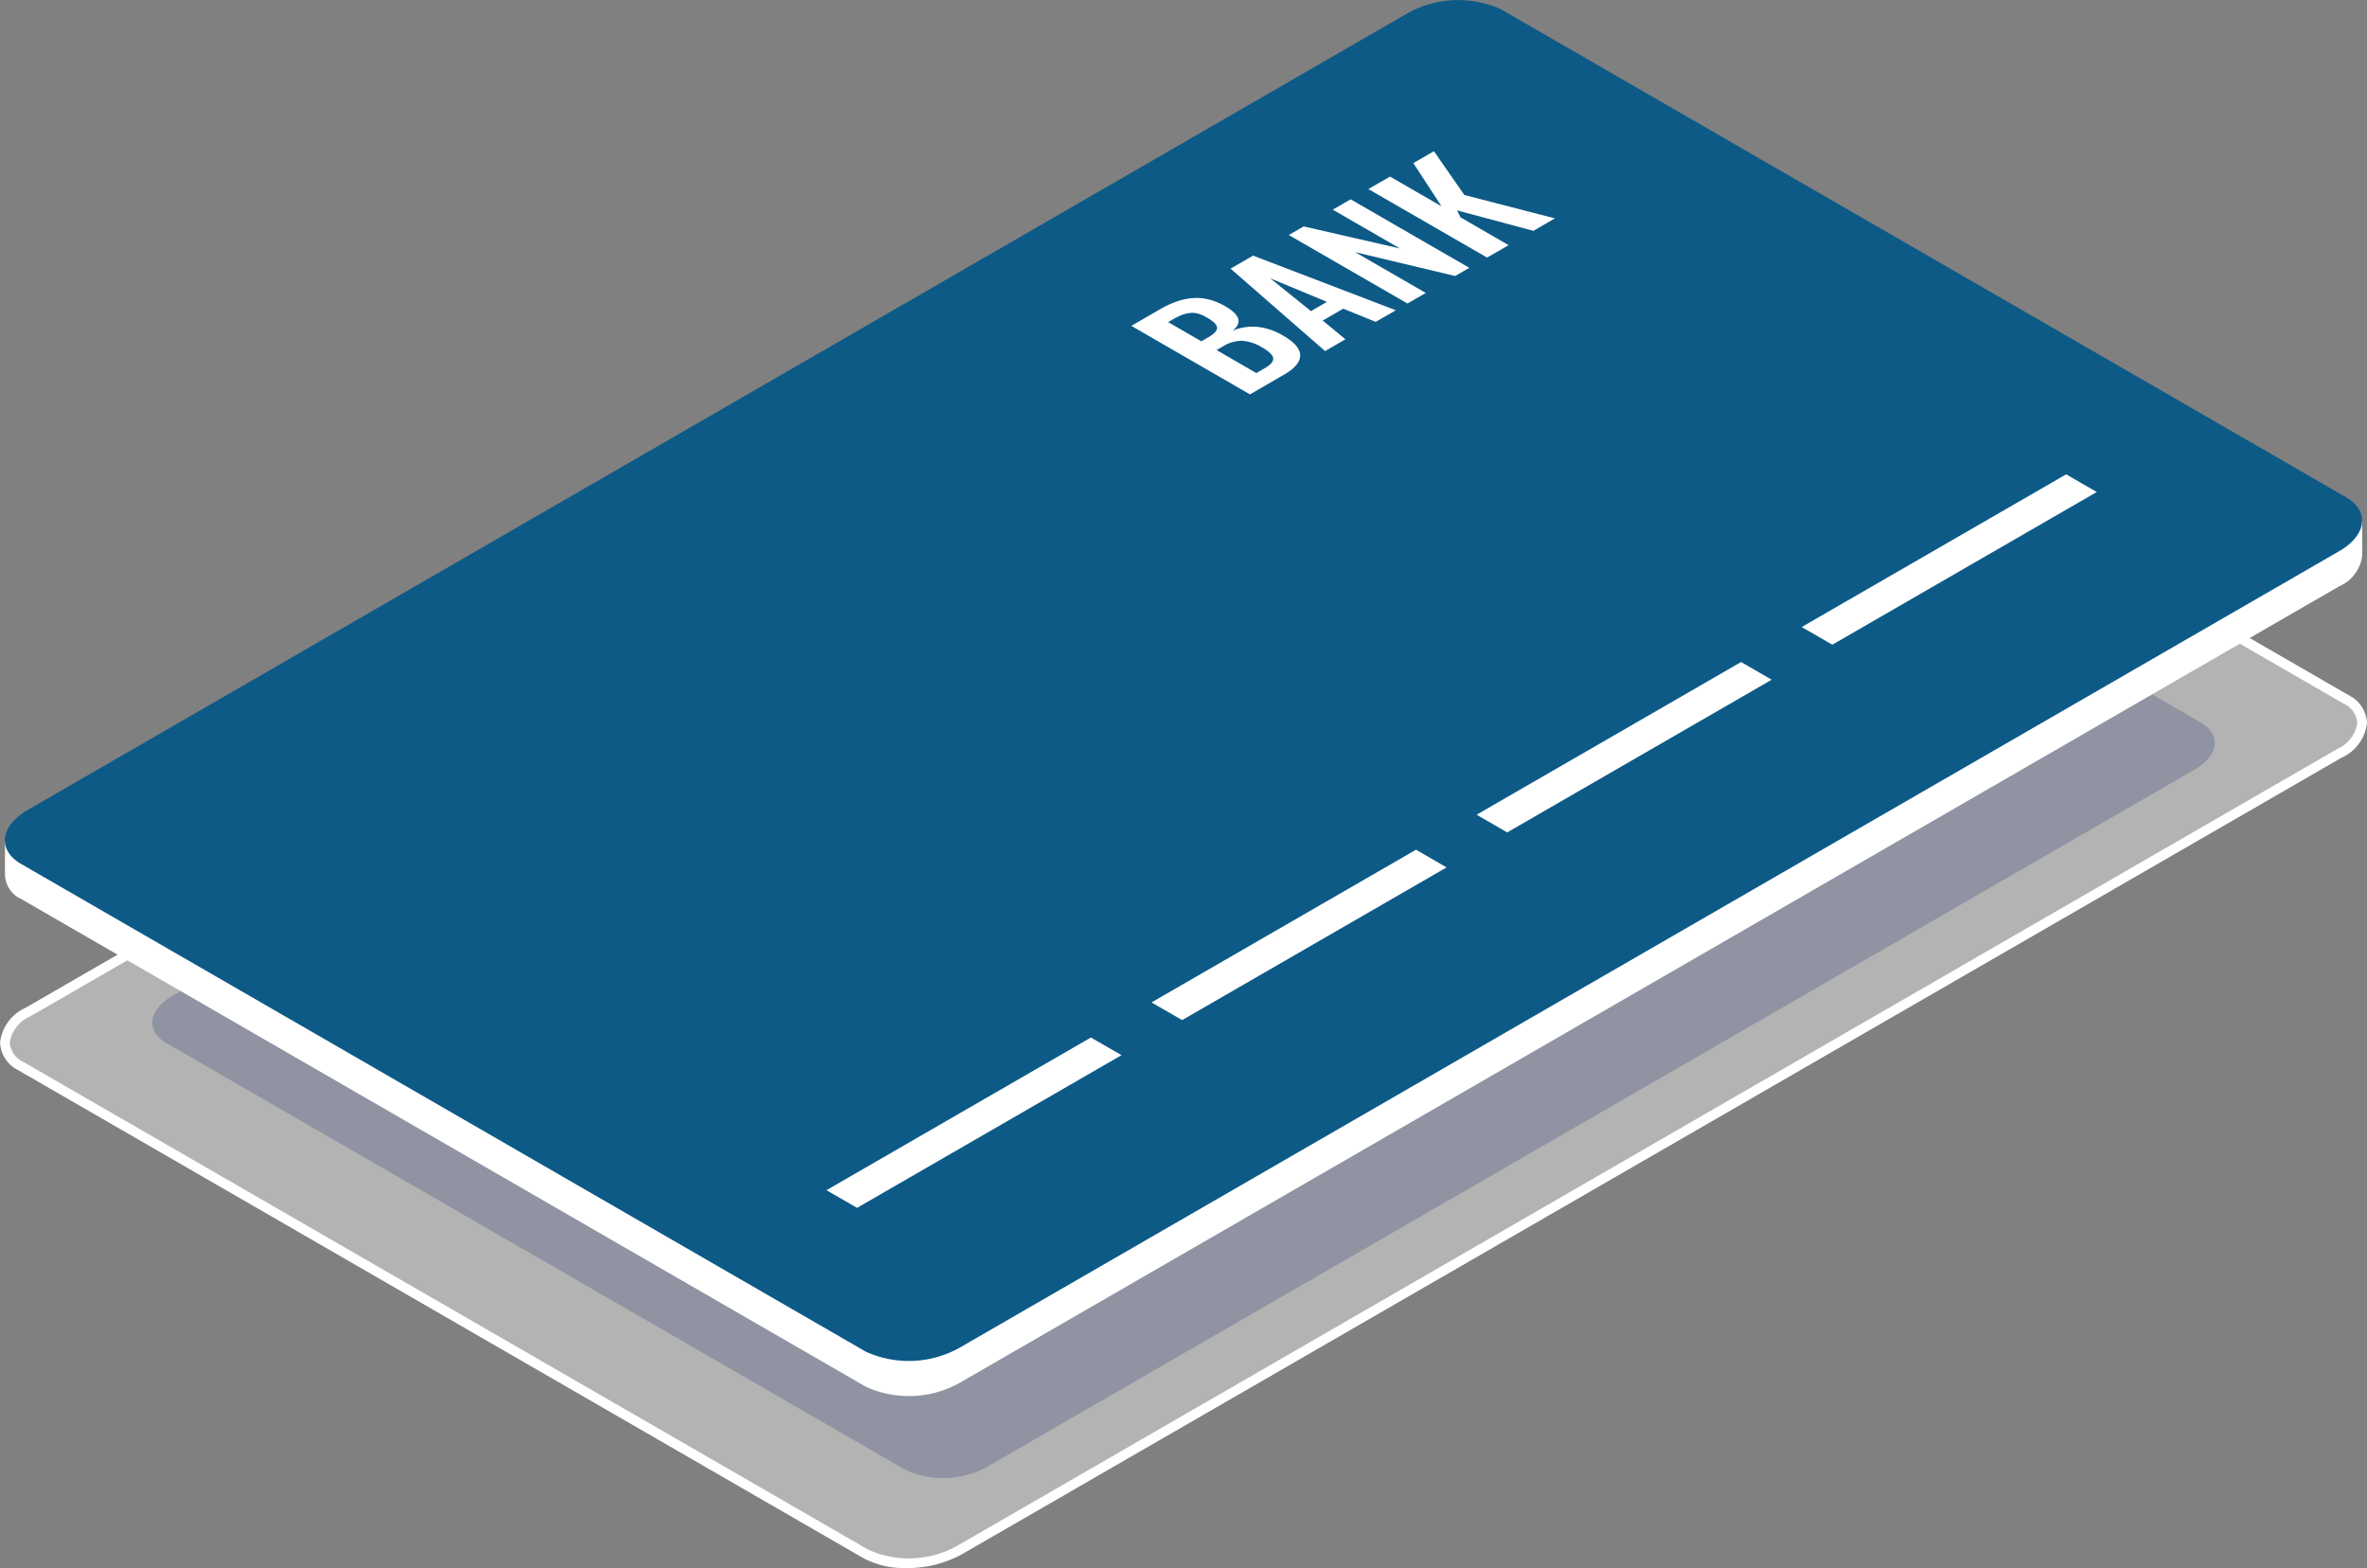 <svg id="Group_577" data-name="Group 577" xmlns="http://www.w3.org/2000/svg" xmlns:xlink="http://www.w3.org/1999/xlink" width="102.144" height="67.664" viewBox="0 0 102.144 67.664">
  <rect x="0" y="0" width="102.144" height="67.664" fill="#808080" stroke="none"/>
  <defs>
    <linearGradient id="linear-gradient" x1="11.057" y1="-10.255" x2="10.022" y2="-10.483" gradientUnits="objectBoundingBox">
      <stop offset="0" stop-color="#0d5a87"/>
      <stop offset="1" stop-color="#0d5a87"/>
    </linearGradient>
  </defs>
  <path id="Path_571" data-name="Path 571" d="M165.542,136.741,106,171.117a4.489,4.489,0,0,1-4.039.167L65.507,150.236c-1.036-.6-.905-1.642.29-2.332l59.541-34.375a4.489,4.489,0,0,1,4.039-.167l36.455,21.047C166.867,135.007,166.737,136.051,165.542,136.741Z" transform="translate(-64.597 -104.23)" fill="#fff" opacity="0.4"/>
  <path id="Path_572" data-name="Path 572" d="M164.464,140.42l-52.09,30.074a3.928,3.928,0,0,1-3.534.147L76.947,152.227c-.906-.523-.792-1.437.254-2.04l52.09-30.074a3.926,3.926,0,0,1,3.534-.146l31.894,18.414C165.624,138.9,165.51,139.817,164.464,140.42Z" transform="translate(-69.76 -107.211)" fill="#041860" opacity="0.2"/>
  <path id="Path_573" data-name="Path 573" d="M103.545,171.726a3.788,3.788,0,0,1-1.859-.428L65.23,150.251a1.407,1.407,0,0,1-.8-1.2,1.868,1.868,0,0,1,1.095-1.5l59.54-34.376a4.725,4.725,0,0,1,4.25-.167l36.455,21.047a1.406,1.406,0,0,1,.8,1.2,1.869,1.869,0,0,1-1.094,1.5l-59.541,34.375A4.911,4.911,0,0,1,103.545,171.726ZM127.451,113a4.481,4.481,0,0,0-2.18.545l-59.54,34.375a1.478,1.478,0,0,0-.884,1.137,1.011,1.011,0,0,0,.593.831L101.9,170.934a4.268,4.268,0,0,0,3.829-.167l59.541-34.376a1.479,1.479,0,0,0,.883-1.137,1.009,1.009,0,0,0-.593-.831L129.1,113.376A3.369,3.369,0,0,0,127.451,113Z" transform="translate(-64.426 -104.062)" fill="#fff"/>
  <path id="Path_574" data-name="Path 574" d="M166.531,120.841l-.661.523c-.013-.008-.024-.017-.038-.025l-36.455-21.048a4.489,4.489,0,0,0-4.039.168L65.8,134.835a2.937,2.937,0,0,0-.374.256l-.614-.451v1.493l0,0a1.186,1.186,0,0,0,.7,1.036l36.455,21.048a4.489,4.489,0,0,0,4.039-.168l59.541-34.376a1.657,1.657,0,0,0,.987-1.321l0,0Z" transform="translate(-64.597 -98.376)" fill="#fff"/>
  <path id="Path_575" data-name="Path 575" d="M165.542,120.932,106,155.308a4.489,4.489,0,0,1-4.039.167L65.507,134.428c-1.036-.6-.905-1.642.29-2.332L125.337,97.72a4.489,4.489,0,0,1,4.039-.167L165.831,118.6C166.867,119.2,166.737,120.242,165.542,120.932Z" transform="translate(-64.597 -97.149)" fill="url(#linear-gradient)"/>
  <g id="Group_575" data-name="Group 575" transform="translate(48.821 6.524)">
    <path id="Path_576" data-name="Path 576" d="M157.978,124.6l-5.121-2.957,1.254-.724a4.1,4.1,0,0,1,.683-.321,2.85,2.85,0,0,1,.68-.15,2.127,2.127,0,0,1,.716.055,2.7,2.7,0,0,1,.729.3q.945.549.306,1.046a2.321,2.321,0,0,1,1.075-.162,2.737,2.737,0,0,1,1.1.372c.488.28.736.563.743.85s-.224.565-.693.837Zm-2.1-2.29.29-.167c.274-.158.4-.3.389-.428s-.161-.271-.438-.431a1.625,1.625,0,0,0-.4-.173.891.891,0,0,0-.374-.018,1.535,1.535,0,0,0-.358.1,4,4,0,0,0-.412.214l-.129.074Zm2.375,1.371.342-.2c.278-.16.405-.309.384-.446s-.183-.292-.482-.464a1.9,1.9,0,0,0-.852-.283,1.51,1.51,0,0,0-.816.23l-.293.169Z" transform="translate(-152.857 -114.106)" fill="#fff"/>
    <path id="Path_577" data-name="Path 577" d="M164.691,121.247l-4.08-3.557.973-.562,6.159,2.358-.868.5-1.4-.567-.886.511.979.808Zm-.608-1.724.686-.4-2.447-1.016Z" transform="translate(-156.33 -112.622)" fill="#fff"/>
    <path id="Path_578" data-name="Path 578" d="M170.286,117.223l-5.121-2.956.642-.371,4.154.951-2.9-1.674.773-.446,5.121,2.956-.611.353-4.316-1.029,3.049,1.76Z" transform="translate(-158.37 -110.65)" fill="#fff"/>
    <path id="Path_579" data-name="Path 579" d="M176.507,113.556l-5.122-2.956.934-.539,2.223,1.284-1.217-1.865.889-.513,1.313,1.889,3.909,1.009-.929.537-3.293-.881.148.3,2.076,1.2Z" transform="translate(-161.156 -108.966)" fill="#fff"/>
  </g>
  <g id="Group_576" data-name="Group 576" transform="translate(35.665 20.469)">
    <path id="Path_580" data-name="Path 580" d="M141.759,179l-11.413,6.589-1.321-.762,11.412-6.589Z" transform="translate(-129.026 -153.938)" fill="#fff"/>
    <path id="Path_581" data-name="Path 581" d="M167.168,164.328l-11.413,6.589-1.321-.763,11.413-6.589Z" transform="translate(-140.407 -147.368)" fill="#fff"/>
    <path id="Path_582" data-name="Path 582" d="M192.577,149.658l-11.413,6.589-1.321-.763,11.413-6.589Z" transform="translate(-151.788 -140.797)" fill="#fff"/>
    <path id="Path_583" data-name="Path 583" d="M217.986,134.988l-11.412,6.589-1.321-.763,11.413-6.589Z" transform="translate(-163.169 -134.226)" fill="#fff"/>
  </g>
</svg>
